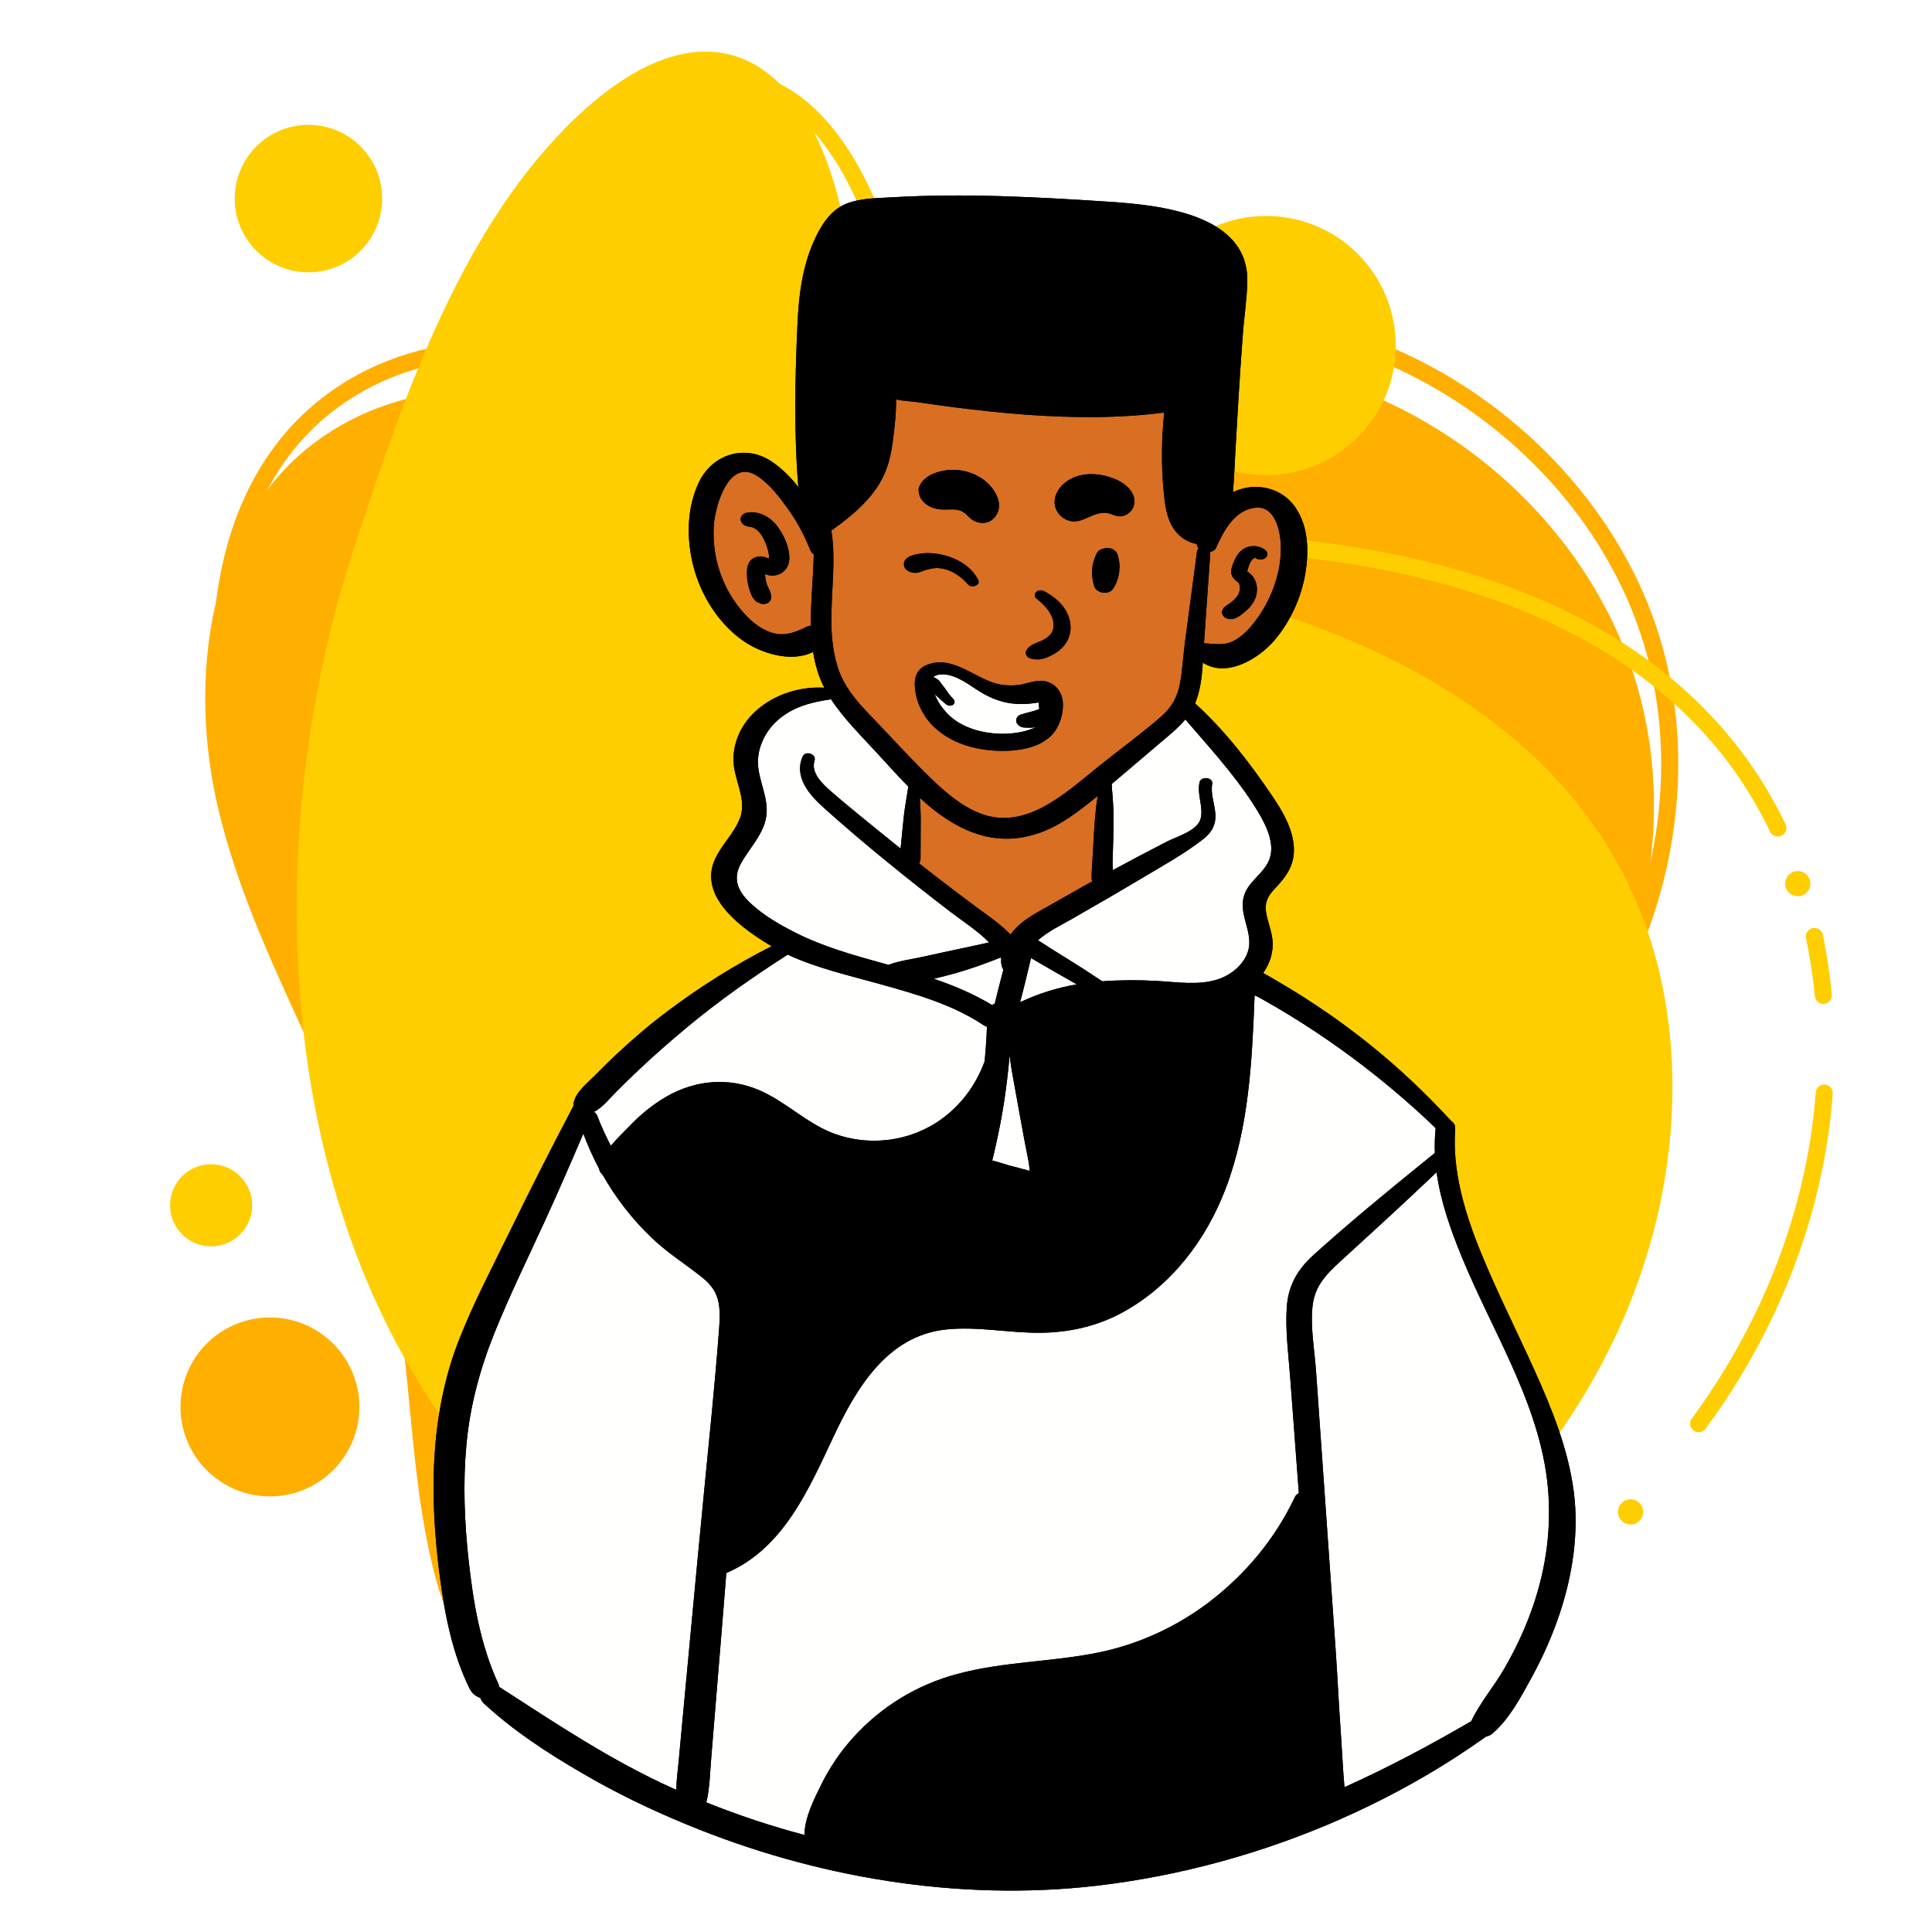 <svg xmlns="http://www.w3.org/2000/svg" xmlns:xlink="http://www.w3.org/1999/xlink" width="320" zoomAndPan="magnify" viewBox="0 0 240 240" height="320" preserveAspectRatio="xMidYMid meet" version="1.0"><defs><clipPath id="beaf18f34b"><path d="M 25 44 L 206 44 L 206 221 L 25 221 Z M 25 44 " clip-rule="nonzero"/></clipPath><clipPath id="fcbf6f9211"><path d="M 32.219 -8.73 L 239.75 11.332 L 217.668 239.766 L 10.137 219.703 Z M 32.219 -8.73 " clip-rule="nonzero"/></clipPath><clipPath id="2fb3ad72a6"><path d="M 32.219 -8.73 L 239.75 11.332 L 217.668 239.766 L 10.137 219.703 Z M 32.219 -8.73 " clip-rule="nonzero"/></clipPath><clipPath id="3036eb728e"><path d="M 32.219 -8.73 L 239.75 11.332 L 217.668 239.766 L 10.137 219.703 Z M 32.219 -8.73 " clip-rule="nonzero"/></clipPath><clipPath id="4ab8b8d9ce"><path d="M 26 38 L 209 38 L 209 217 L 26 217 Z M 26 38 " clip-rule="nonzero"/></clipPath><clipPath id="8aa6741dae"><path d="M 32.219 -8.73 L 239.75 11.332 L 217.668 239.766 L 10.137 219.703 Z M 32.219 -8.73 " clip-rule="nonzero"/></clipPath><clipPath id="304268e97e"><path d="M 32.219 -8.73 L 239.75 11.332 L 217.668 239.766 L 10.137 219.703 Z M 32.219 -8.73 " clip-rule="nonzero"/></clipPath><clipPath id="ff30d5499f"><path d="M 32.219 -8.73 L 239.75 11.332 L 217.668 239.766 L 10.137 219.703 Z M 32.219 -8.73 " clip-rule="nonzero"/></clipPath><clipPath id="ef5352b715"><path d="M 36 6 L 208 6 L 208 214 L 36 214 Z M 36 6 " clip-rule="nonzero"/></clipPath><clipPath id="04c66bb481"><path d="M 32.219 -8.73 L 239.75 11.332 L 217.668 239.766 L 10.137 219.703 Z M 32.219 -8.73 " clip-rule="nonzero"/></clipPath><clipPath id="1925b3314d"><path d="M 32.219 -8.73 L 239.75 11.332 L 217.668 239.766 L 10.137 219.703 Z M 32.219 -8.73 " clip-rule="nonzero"/></clipPath><clipPath id="68cf27d7f7"><path d="M 32.219 -8.73 L 239.75 11.332 L 217.668 239.766 L 10.137 219.703 Z M 32.219 -8.73 " clip-rule="nonzero"/></clipPath><clipPath id="e34f9c05fb"><path d="M 224 115 L 228 115 L 228 125 L 224 125 Z M 224 115 " clip-rule="nonzero"/></clipPath><clipPath id="9d850397be"><path d="M 32.219 -8.73 L 239.75 11.332 L 217.668 239.766 L 10.137 219.703 Z M 32.219 -8.73 " clip-rule="nonzero"/></clipPath><clipPath id="b88fab96f1"><path d="M 32.219 -8.73 L 239.75 11.332 L 217.668 239.766 L 10.137 219.703 Z M 32.219 -8.73 " clip-rule="nonzero"/></clipPath><clipPath id="d5322d376b"><path d="M 32.219 -8.73 L 239.75 11.332 L 217.668 239.766 L 10.137 219.703 Z M 32.219 -8.73 " clip-rule="nonzero"/></clipPath><clipPath id="c5cb66c6cc"><path d="M 209 134 L 228 134 L 228 178 L 209 178 Z M 209 134 " clip-rule="nonzero"/></clipPath><clipPath id="7a1e44470a"><path d="M 32.219 -8.73 L 239.75 11.332 L 217.668 239.766 L 10.137 219.703 Z M 32.219 -8.73 " clip-rule="nonzero"/></clipPath><clipPath id="980a2e95db"><path d="M 32.219 -8.73 L 239.75 11.332 L 217.668 239.766 L 10.137 219.703 Z M 32.219 -8.73 " clip-rule="nonzero"/></clipPath><clipPath id="cb822e05fc"><path d="M 32.219 -8.73 L 239.75 11.332 L 217.668 239.766 L 10.137 219.703 Z M 32.219 -8.73 " clip-rule="nonzero"/></clipPath><clipPath id="5debd82936"><path d="M 51 8 L 222 8 L 222 213 L 51 213 Z M 51 8 " clip-rule="nonzero"/></clipPath><clipPath id="680ffe800f"><path d="M 32.219 -8.73 L 239.75 11.332 L 217.668 239.766 L 10.137 219.703 Z M 32.219 -8.73 " clip-rule="nonzero"/></clipPath><clipPath id="c02ef01b67"><path d="M 32.219 -8.73 L 239.75 11.332 L 217.668 239.766 L 10.137 219.703 Z M 32.219 -8.73 " clip-rule="nonzero"/></clipPath><clipPath id="580bbaa2cb"><path d="M 32.219 -8.73 L 239.75 11.332 L 217.668 239.766 L 10.137 219.703 Z M 32.219 -8.73 " clip-rule="nonzero"/></clipPath><clipPath id="b754fb2b75"><path d="M 221 108 L 225 108 L 225 112 L 221 112 Z M 221 108 " clip-rule="nonzero"/></clipPath><clipPath id="991cc28b33"><path d="M 32.219 -8.73 L 239.75 11.332 L 217.668 239.766 L 10.137 219.703 Z M 32.219 -8.73 " clip-rule="nonzero"/></clipPath><clipPath id="e6c0053d84"><path d="M 32.219 -8.73 L 239.75 11.332 L 217.668 239.766 L 10.137 219.703 Z M 32.219 -8.73 " clip-rule="nonzero"/></clipPath><clipPath id="6e07a53f49"><path d="M 32.219 -8.73 L 239.75 11.332 L 217.668 239.766 L 10.137 219.703 Z M 32.219 -8.73 " clip-rule="nonzero"/></clipPath><clipPath id="6e43838c8e"><path d="M 200 186 L 205 186 L 205 190 L 200 190 Z M 200 186 " clip-rule="nonzero"/></clipPath><clipPath id="a5465f51e4"><path d="M 32.219 -8.73 L 239.75 11.332 L 217.668 239.766 L 10.137 219.703 Z M 32.219 -8.73 " clip-rule="nonzero"/></clipPath><clipPath id="a4b1b9f52d"><path d="M 32.219 -8.73 L 239.75 11.332 L 217.668 239.766 L 10.137 219.703 Z M 32.219 -8.73 " clip-rule="nonzero"/></clipPath><clipPath id="e300239040"><path d="M 32.219 -8.73 L 239.75 11.332 L 217.668 239.766 L 10.137 219.703 Z M 32.219 -8.73 " clip-rule="nonzero"/></clipPath><clipPath id="9d6891ab87"><path d="M 29 15 L 48 15 L 48 34 L 29 34 Z M 29 15 " clip-rule="nonzero"/></clipPath><clipPath id="68dd0c29d4"><path d="M 32.219 -8.73 L 239.75 11.332 L 217.668 239.766 L 10.137 219.703 Z M 32.219 -8.73 " clip-rule="nonzero"/></clipPath><clipPath id="4e4ee8f6ea"><path d="M 32.219 -8.73 L 239.75 11.332 L 217.668 239.766 L 10.137 219.703 Z M 32.219 -8.73 " clip-rule="nonzero"/></clipPath><clipPath id="21ab2ccfc2"><path d="M 32.219 -8.73 L 239.75 11.332 L 217.668 239.766 L 10.137 219.703 Z M 32.219 -8.73 " clip-rule="nonzero"/></clipPath><clipPath id="9fad7eab66"><path d="M 141 26 L 174 26 L 174 60 L 141 60 Z M 141 26 " clip-rule="nonzero"/></clipPath><clipPath id="831c7ddad7"><path d="M 32.219 -8.73 L 239.75 11.332 L 217.668 239.766 L 10.137 219.703 Z M 32.219 -8.73 " clip-rule="nonzero"/></clipPath><clipPath id="e644a92740"><path d="M 32.219 -8.73 L 239.75 11.332 L 217.668 239.766 L 10.137 219.703 Z M 32.219 -8.73 " clip-rule="nonzero"/></clipPath><clipPath id="c036f6feda"><path d="M 32.219 -8.73 L 239.75 11.332 L 217.668 239.766 L 10.137 219.703 Z M 32.219 -8.73 " clip-rule="nonzero"/></clipPath><clipPath id="b6b944ea98"><path d="M 22 163 L 45 163 L 45 186 L 22 186 Z M 22 163 " clip-rule="nonzero"/></clipPath><clipPath id="819ecc8380"><path d="M 32.219 -8.73 L 239.75 11.332 L 217.668 239.766 L 10.137 219.703 Z M 32.219 -8.73 " clip-rule="nonzero"/></clipPath><clipPath id="8104e70f19"><path d="M 32.219 -8.73 L 239.75 11.332 L 217.668 239.766 L 10.137 219.703 Z M 32.219 -8.73 " clip-rule="nonzero"/></clipPath><clipPath id="f72eb399a8"><path d="M 32.219 -8.73 L 239.75 11.332 L 217.668 239.766 L 10.137 219.703 Z M 32.219 -8.73 " clip-rule="nonzero"/></clipPath><clipPath id="a0a0fb4c0e"><path d="M 21 144 L 32 144 L 32 155 L 21 155 Z M 21 144 " clip-rule="nonzero"/></clipPath><clipPath id="0fbb819168"><path d="M 32.219 -8.73 L 239.75 11.332 L 217.668 239.766 L 10.137 219.703 Z M 32.219 -8.73 " clip-rule="nonzero"/></clipPath><clipPath id="b134f4b7ba"><path d="M 32.219 -8.73 L 239.75 11.332 L 217.668 239.766 L 10.137 219.703 Z M 32.219 -8.73 " clip-rule="nonzero"/></clipPath><clipPath id="b2c700fbe7"><path d="M 32.219 -8.73 L 239.75 11.332 L 217.668 239.766 L 10.137 219.703 Z M 32.219 -8.73 " clip-rule="nonzero"/></clipPath><clipPath id="b04a948984"><path d="M 53.938 24 L 196 24 L 196 235 L 53.938 235 Z M 53.938 24 " clip-rule="nonzero"/></clipPath><clipPath id="f6159fbad5"><path d="M 53.938 24 L 196 24 L 196 235 L 53.938 235 Z M 53.938 24 " clip-rule="nonzero"/></clipPath></defs><rect x="-24" width="288" fill="#ffffff" y="-24" height="288" fill-opacity="1"/><rect x="-24" width="288" fill="#ffffff" y="-24" height="288" fill-opacity="1"/><g clip-path="url(#beaf18f34b)"><g clip-path="url(#fcbf6f9211)"><g clip-path="url(#2fb3ad72a6)"><g clip-path="url(#3036eb728e)"><path fill="#ffaf00" d="M 117.371 208.871 C 128.664 197.488 132.383 180.129 143.926 169 C 154.164 159.129 168.926 155.68 180.727 147.75 C 200.562 134.43 210.145 107.566 203.219 84.695 C 196.293 61.824 173.422 44.797 149.531 44.73 C 134.281 44.688 119.586 50.805 104.352 51.332 C 82.215 52.102 57.387 41.688 39.465 54.707 C 25.816 64.617 23.215 84.387 27.184 100.777 C 31.566 118.871 42.285 134.566 47.359 152.398 C 51.434 166.727 50.309 181.957 54.172 196.246 C 61.582 223.66 98.34 228.051 117.371 208.871 " fill-opacity="1" fill-rule="nonzero"/></g></g></g></g><g clip-path="url(#4ab8b8d9ce)"><g clip-path="url(#8aa6741dae)"><g clip-path="url(#304268e97e)"><g clip-path="url(#ff30d5499f)"><path fill="#ffaf00" d="M 74.707 44.672 C 62.66 43.508 51.434 43.738 42.082 50.539 C 27.793 60.91 26.758 81.242 30.211 95.5 C 32.5 104.961 36.641 113.961 40.633 122.664 C 44.238 130.5 47.965 138.598 50.371 147.078 C 52.473 154.477 53.223 162.184 53.941 169.637 C 54.613 176.707 55.316 184.023 57.195 190.945 C 60.184 202.02 68.566 210.137 80.188 213.215 C 93.816 216.809 108.914 212.855 118.609 203.09 C 124.043 197.609 127.785 190.531 131.41 183.684 C 135.23 176.457 139.18 168.98 145.176 163.203 C 151.371 157.227 159.254 153.527 166.887 149.949 C 172.047 147.527 177.395 145.02 182.125 141.84 C 201.449 128.859 210.941 102.266 204.195 79.98 C 197.445 57.691 174.723 40.805 151.523 40.766 C 143.645 40.746 135.734 42.43 128.086 44.059 C 121.027 45.562 113.727 47.113 106.375 47.367 C 99.117 47.621 91.496 46.66 84.133 45.762 C 80.945 45.363 77.797 44.973 74.707 44.672 Z M 86.281 216.461 C 84.051 216.246 81.832 215.855 79.645 215.277 C 67.27 211.996 58.336 203.328 55.137 191.496 C 53.223 184.406 52.508 177 51.812 169.844 C 51.105 162.484 50.379 154.867 48.332 147.664 C 45.961 139.34 42.27 131.312 38.699 123.551 C 34.664 114.762 30.48 105.664 28.137 96 C 24.539 81.102 25.695 59.809 40.832 48.82 C 53.27 39.766 69.133 41.754 84.398 43.645 C 91.688 44.562 99.207 45.496 106.309 45.242 C 113.477 44.992 120.668 43.461 127.637 41.977 C 135.395 40.324 143.422 38.617 151.52 38.637 C 153.129 38.641 154.715 38.723 156.309 38.875 C 178.738 41.047 199.684 57.742 206.234 79.359 C 213.234 102.508 203.383 130.129 183.312 143.605 C 178.445 146.883 173.023 149.422 167.785 151.879 C 160.316 155.383 152.598 159.008 146.656 164.734 C 140.902 170.281 137.031 177.602 133.289 184.68 C 129.598 191.664 125.777 198.887 120.113 204.594 C 111.449 213.32 98.711 217.664 86.281 216.461 " fill-opacity="1" fill-rule="nonzero"/></g></g></g></g><g clip-path="url(#ef5352b715)"><g clip-path="url(#04c66bb481)"><g clip-path="url(#1925b3314d)"><g clip-path="url(#68cf27d7f7)"><path fill="#fece00" d="M 65.094 188.148 C 86.086 209.035 115.543 218.574 144.492 211.688 C 172.824 204.953 197.082 182.441 205.023 154.418 C 209.426 138.887 208.809 121.512 201.02 107.371 C 190.371 88.043 168.391 77.68 146.824 73.008 C 124.047 68.078 108.633 56.305 105.605 32.398 C 102.598 8.637 89.094 -3.125 70.309 15.824 C 56.809 29.445 49.742 50.43 43.914 68.27 C 32.086 104.48 33.832 151.102 58.945 181.414 C 60.902 183.773 62.953 186.023 65.094 188.148 " fill-opacity="1" fill-rule="nonzero"/></g></g></g></g><g clip-path="url(#e34f9c05fb)"><g clip-path="url(#9d850397be)"><g clip-path="url(#b88fab96f1)"><g clip-path="url(#d5322d376b)"><path fill="#fece00" d="M 226.402 124.699 C 225.906 124.652 225.496 124.258 225.453 123.746 C 225.207 121.305 224.836 118.883 224.352 116.551 C 224.23 115.973 224.609 115.41 225.184 115.289 C 225.766 115.195 226.316 115.539 226.441 116.113 C 226.938 118.523 227.312 121.02 227.559 123.531 C 227.621 124.117 227.191 124.641 226.613 124.699 C 226.539 124.707 226.465 124.707 226.402 124.699 " fill-opacity="1" fill-rule="nonzero"/></g></g></g></g><g clip-path="url(#c5cb66c6cc)"><g clip-path="url(#7a1e44470a)"><g clip-path="url(#980a2e95db)"><g clip-path="url(#cb822e05fc)"><path fill="#fece00" d="M 210.914 177.918 C 210.727 177.898 210.547 177.828 210.391 177.715 C 209.914 177.367 209.812 176.695 210.16 176.223 C 218.199 165.293 223.379 152.762 225.113 139.98 C 225.301 138.57 225.453 137.137 225.559 135.707 C 225.594 135.121 226.105 134.684 226.695 134.727 L 226.719 134.727 C 227.297 134.785 227.715 135.289 227.672 135.871 C 227.562 137.34 227.41 138.805 227.215 140.266 C 225.438 153.398 220.133 166.266 211.875 177.484 C 211.648 177.797 211.277 177.953 210.914 177.918 " fill-opacity="1" fill-rule="nonzero"/></g></g></g></g><g clip-path="url(#5debd82936)"><g clip-path="url(#680ffe800f)"><g clip-path="url(#c02ef01b67)"><g clip-path="url(#580bbaa2cb)"><path fill="#fece00" d="M 136.449 211.684 C 120.742 210.168 105.293 204.234 91.75 194.129 C 89.297 192.293 86.91 190.32 84.637 188.262 C 52.387 158.969 47.691 110.23 53.465 77.398 C 56.438 60.465 60.516 37.27 72.383 21.301 C 81.035 9.668 88.633 8.297 93.281 9.207 C 101.133 10.684 107.797 19.387 111.547 33.082 C 117.078 53.27 131.258 64.215 154.871 66.496 C 155.613 66.57 156.371 66.629 157.129 66.684 C 158.227 66.762 159.336 66.855 160.461 66.961 C 178.91 68.746 202.445 74.922 216.406 93.48 C 218.441 96.176 220.258 99.18 221.816 102.395 C 222.066 102.918 221.84 103.555 221.312 103.809 C 220.789 104.059 220.141 103.844 219.891 103.312 C 218.406 100.227 216.656 97.344 214.715 94.758 C 200.355 75.707 175.316 70.18 156.984 68.809 C 130.93 67.016 115.469 55.441 109.488 33.648 C 105.965 20.766 99.914 12.621 92.883 11.297 C 86.992 10.141 80.422 14.078 74.098 22.574 C 62.52 38.133 58.5 61.043 55.559 77.77 C 49.879 110.066 54.453 157.977 86.062 186.688 C 88.289 188.699 90.629 190.625 93.02 192.422 C 117.09 210.383 147.312 214.848 173.93 204.379 C 179.691 202.109 185.266 199.105 190.504 195.449 C 190.965 195.109 191.641 195.227 191.98 195.711 C 192.32 196.191 192.195 196.852 191.711 197.195 C 186.352 200.945 180.625 204.031 174.699 206.359 C 162.402 211.203 149.348 212.934 136.449 211.684 " fill-opacity="1" fill-rule="nonzero"/></g></g></g></g><g clip-path="url(#b754fb2b75)"><g clip-path="url(#991cc28b33)"><g clip-path="url(#e6c0053d84)"><g clip-path="url(#6e07a53f49)"><path fill="#fece00" d="M 224.883 109.926 C 224.969 109.062 224.336 108.297 223.477 108.215 C 222.617 108.129 221.852 108.762 221.77 109.625 C 221.684 110.484 222.312 111.25 223.176 111.332 C 224.035 111.418 224.801 110.785 224.883 109.926 " fill-opacity="1" fill-rule="nonzero"/></g></g></g></g><g clip-path="url(#6e43838c8e)"><g clip-path="url(#a5465f51e4)"><g clip-path="url(#a4b1b9f52d)"><g clip-path="url(#e300239040)"><path fill="#fece00" d="M 204.117 187.969 C 204.199 187.105 203.566 186.34 202.707 186.258 C 201.848 186.176 201.082 186.805 201 187.668 C 200.914 188.527 201.547 189.293 202.406 189.375 C 203.266 189.461 204.035 188.828 204.117 187.969 " fill-opacity="1" fill-rule="nonzero"/></g></g></g></g><g clip-path="url(#9d6891ab87)"><g clip-path="url(#68dd0c29d4)"><g clip-path="url(#4e4ee8f6ea)"><g clip-path="url(#21ab2ccfc2)"><path fill="#fece00" d="M 47.434 25.551 C 47.922 20.512 44.234 16.035 39.199 15.551 C 34.164 15.062 29.688 18.75 29.199 23.785 C 28.715 28.824 32.402 33.301 37.438 33.785 C 42.473 34.273 46.949 30.586 47.434 25.551 " fill-opacity="1" fill-rule="nonzero"/></g></g></g></g><g clip-path="url(#9fad7eab66)"><g clip-path="url(#831c7ddad7)"><g clip-path="url(#e644a92740)"><g clip-path="url(#c036f6feda)"><path fill="#fece00" d="M 173.309 44.477 C 174.164 35.625 167.684 27.758 158.836 26.902 C 149.988 26.051 142.121 32.527 141.266 41.379 C 140.41 50.23 146.891 58.098 155.738 58.953 C 164.586 59.809 172.453 53.328 173.309 44.477 " fill-opacity="1" fill-rule="nonzero"/></g></g></g></g><g clip-path="url(#b6b944ea98)"><g clip-path="url(#819ecc8380)"><g clip-path="url(#8104e70f19)"><g clip-path="url(#f72eb399a8)"><path fill="#ffaf00" d="M 44.59 175.844 C 45.18 169.734 40.707 164.301 34.602 163.711 C 28.492 163.121 23.062 167.594 22.473 173.703 C 21.883 179.812 26.352 185.246 32.461 185.836 C 38.57 186.426 44 181.949 44.59 175.844 " fill-opacity="1" fill-rule="nonzero"/></g></g></g></g><g clip-path="url(#a0a0fb4c0e)"><g clip-path="url(#0fbb819168)"><g clip-path="url(#b134f4b7ba)"><g clip-path="url(#b2c700fbe7)"><path fill="#fece00" d="M 31.301 150.219 C 31.574 147.414 29.52 144.926 26.719 144.652 C 23.914 144.383 21.422 146.434 21.152 149.238 C 20.879 152.043 22.934 154.535 25.738 154.809 C 28.539 155.078 31.031 153.023 31.301 150.219 " fill-opacity="1" fill-rule="nonzero"/></g></g></g></g><g clip-path="url(#b04a948984)"><path fill="#000000" d="M 53.973 180.957 C 54.27 176.07 55.172 171.211 56.945 166.637 C 58.816 161.824 61.25 157.234 63.512 152.609 C 66.012 147.48 68.594 142.402 71.254 137.348 C 71.234 137.246 71.234 137.133 71.262 137.023 C 71.512 135.648 72.902 134.613 73.84 133.66 C 74.75 132.73 75.676 131.812 76.633 130.922 C 78.637 129.047 80.738 127.25 82.938 125.605 C 87.012 122.535 91.312 119.859 95.848 117.539 C 92.43 115.523 86.891 111.66 88.695 107.031 C 89.484 105.039 91.227 103.562 91.953 101.551 C 92.832 99.098 90.98 96.574 91.109 94.059 C 91.418 88.422 97.168 85.109 102.398 85.434 C 101.676 84.016 101.25 82.523 101.008 80.984 C 98.262 82.371 94.402 81.141 92.086 79.434 C 89.164 77.289 87.109 73.965 86.176 70.492 C 85.258 67.043 85.266 63.086 86.863 59.828 C 88.031 57.453 90.305 56.141 92.66 56.25 C 93.727 56.297 94.812 56.637 95.816 57.309 C 97.074 58.148 98.191 59.254 99.172 60.496 C 98.617 53.812 98.762 46.984 99.062 40.336 C 99.23 36.543 99.695 32.789 101.391 29.34 C 102.211 27.672 103.312 26.059 105.082 25.328 C 106.863 24.594 108.957 24.625 110.852 24.508 C 119.82 23.98 128.789 24.473 137.75 25.059 C 143.918 25.473 155.141 26.531 154.945 35.016 C 154.891 37.277 154.523 39.531 154.371 41.785 C 154.191 44.285 154.008 46.793 153.859 49.293 C 153.715 51.73 153.582 54.168 153.434 56.609 C 153.352 58.098 153.297 59.633 153.156 61.145 C 153.188 61.137 153.203 61.113 153.219 61.105 C 155.91 59.84 159.215 60.531 160.922 63.039 C 162.523 65.395 162.609 68.387 162.172 71.117 C 161.68 74.156 160.336 77.152 158.344 79.508 C 156.328 81.871 152.359 84.23 149.422 82.316 C 149.312 84.055 149.105 85.812 148.457 87.379 C 152.137 90.707 155.273 94.789 158.047 98.887 C 159.309 100.758 160.586 102.898 160.727 105.227 C 160.855 107.48 159.754 108.938 158.277 110.484 C 157.492 111.316 157.09 112.117 157.27 113.293 C 157.445 114.449 157.945 115.535 158.062 116.703 C 158.234 118.223 157.77 119.66 156.914 120.867 C 157.395 121.117 157.863 121.414 158.324 121.676 C 159.492 122.355 160.656 123.051 161.793 123.773 C 164.184 125.293 166.504 126.906 168.746 128.645 C 172.375 131.441 175.77 134.512 178.934 137.824 C 179.387 138.297 179.832 138.77 180.277 139.25 C 180.582 139.453 180.793 139.777 180.77 140.176 C 180.367 145.445 182.004 150.812 183.977 155.633 C 186 160.578 188.422 165.348 190.617 170.215 C 192.816 175.078 194.848 180.109 195.516 185.441 C 196.141 190.418 195.348 195.602 193.789 200.332 C 192.879 203.094 191.691 205.766 190.301 208.316 C 188.973 210.762 187.484 213.586 185.332 215.398 C 185.129 215.566 184.875 215.668 184.613 215.715 C 184.492 215.801 184.375 215.883 184.254 215.965 C 178.828 219.82 172.945 223.125 166.797 225.848 C 166.742 225.879 166.695 225.902 166.641 225.926 C 156.941 230.207 146.57 233.055 136.172 234.258 C 119.008 236.234 101.246 233.23 85.332 226.656 C 80.84 224.812 76.445 222.691 72.266 220.238 C 67.98 217.738 63.777 215.008 60.133 211.625 C 59.883 211.402 59.746 211.164 59.676 210.922 C 59.082 210.738 58.59 210.301 58.312 209.727 C 56.191 205.375 55.262 200.621 54.641 195.855 C 53.996 190.922 53.668 185.926 53.973 180.957 Z M 95.387 69.613 C 95.402 69.641 95.422 69.613 95.441 69.574 C 95.414 69.582 95.387 69.59 95.387 69.613 Z M 133.328 63.102 C 133.328 63.133 133.402 63.109 133.328 63.102 Z M 133.328 63.102 " fill-opacity="1" fill-rule="nonzero"/></g><path fill="#d86f23" d="M 88.672 65.328 C 88.801 63.223 90.043 58.617 92.559 58.617 C 93.051 58.617 93.586 58.793 94.172 59.195 C 95.684 60.215 96.879 61.816 97.93 63.281 C 99.062 64.859 99.953 66.555 100.668 68.352 C 100.75 68.578 100.906 68.742 101.094 68.863 C 101.031 71.773 100.691 74.789 100.738 77.727 C 100.57 77.734 100.414 77.773 100.285 77.836 C 98.68 78.609 97.336 79.164 95.57 78.496 C 93.875 77.848 92.508 76.434 91.465 75 C 89.449 72.246 88.449 68.734 88.672 65.328 Z M 92.02 64.605 C 92.113 65.184 92.707 65.402 93.215 65.438 C 93.215 65.457 93.438 65.504 93.438 65.484 C 93.516 65.516 93.586 65.547 93.652 65.578 C 93.684 65.594 93.832 65.68 93.84 65.688 C 93.934 65.742 94.023 65.816 94.109 65.891 C 94.109 65.891 94.109 65.898 94.117 65.898 C 94.156 65.945 94.266 66.055 94.273 66.055 C 94.359 66.156 94.441 66.246 94.512 66.348 C 94.66 66.543 94.762 66.719 94.883 66.961 C 95.117 67.422 95.301 67.895 95.414 68.387 C 95.477 68.672 95.57 68.996 95.516 69.305 C 95.516 69.305 95.508 69.344 95.5 69.383 C 95.266 69.289 94.98 69.188 94.934 69.18 C 94.582 69.102 94.219 69.102 93.879 69.219 C 93.16 69.449 92.848 70.105 92.805 70.805 C 92.758 71.492 92.82 72.188 92.996 72.844 C 93.098 73.215 93.211 73.605 93.375 73.945 C 93.461 74.133 93.562 74.309 93.691 74.457 C 93.77 74.559 93.848 74.641 93.953 74.719 C 94.062 74.816 94.184 74.863 94.316 74.863 C 94.453 75.051 94.91 75.043 95.094 75.004 C 95.355 74.949 95.527 74.836 95.672 74.617 C 96.105 73.93 95.402 73.105 95.215 72.438 C 95.117 72.066 95.062 71.688 95.031 71.297 C 95.062 71.312 95.086 71.336 95.117 71.344 C 95.586 71.52 96.098 71.547 96.582 71.406 C 97.508 71.129 98.055 70.297 98.062 69.355 C 98.074 67.984 97.395 66.492 96.59 65.406 C 95.746 64.258 94.43 63.508 92.973 63.652 C 92.473 63.703 91.926 64.027 92.02 64.605 Z M 103.52 68.832 C 103.504 67.852 103.426 66.887 103.277 65.91 C 103.457 65.781 103.621 65.648 103.781 65.531 C 104.496 65.023 105.191 64.484 105.848 63.918 C 107.102 62.844 108.277 61.629 109.152 60.23 C 110.16 58.625 110.625 56.875 110.879 55.008 C 111.117 53.219 111.332 51.43 111.312 49.621 C 112.184 49.809 113.141 49.844 113.945 49.953 C 115.504 50.188 117.062 50.402 118.629 50.602 C 121.598 50.98 124.574 51.305 127.559 51.52 C 133.254 51.922 138.965 51.984 144.621 51.242 C 144.289 54.516 144.242 57.789 144.559 61.062 C 144.715 62.668 144.891 64.367 145.832 65.727 C 146.441 66.605 147.277 67.191 148.242 67.477 C 148.379 67.516 148.52 67.555 148.668 67.578 C 148.668 67.781 148.758 67.957 148.898 68.117 C 148.805 68.203 148.73 68.312 148.703 68.473 C 148.203 72.246 147.703 76.027 147.199 79.805 C 147.102 80.555 147.031 81.316 146.953 82.066 C 146.859 83.023 146.758 83.977 146.582 84.914 C 146.258 86.672 145.488 87.938 144.145 89.102 C 143.613 89.566 143.07 90.02 142.52 90.453 C 140.59 92.031 138.598 93.516 136.656 95.062 C 134.359 96.906 132.094 98.938 129.473 100.309 C 127.094 101.551 124.555 102.062 121.977 101.125 C 119.5 100.238 117.453 98.426 115.578 96.629 C 113.344 94.469 111.25 92.16 109.105 89.914 C 107.066 87.773 104.977 85.77 104.059 82.871 C 102.609 78.316 103.629 73.523 103.52 68.832 Z M 122.504 59.855 C 121.324 58.828 119.664 58.297 118.105 58.371 C 116.734 58.438 114.719 59.004 114.211 60.457 C 114.172 60.52 114.133 60.598 114.125 60.688 C 114.098 60.797 114.109 60.902 114.125 60.996 C 114.18 62.008 114.961 62.77 115.918 63.094 C 116.445 63.27 117.004 63.309 117.551 63.297 C 118.031 63.289 118.516 63.25 118.922 63.332 C 119.258 63.398 119.5 63.488 119.758 63.676 C 120.074 63.906 120.312 64.199 120.613 64.445 C 121.445 65.102 122.652 65.18 123.445 64.391 C 124.859 62.953 123.77 60.957 122.504 59.855 Z M 135.961 72.922 C 136.039 73.145 136.285 73.332 136.48 73.441 C 136.676 73.551 136.879 73.617 137.113 73.633 C 137.566 73.672 138.023 73.512 138.277 73.117 C 139.059 71.938 139.281 70.363 138.863 69.012 C 138.789 68.77 138.719 68.602 138.523 68.434 C 138.367 68.285 138.199 68.203 137.992 68.141 C 137.715 68.055 137.398 68.055 137.121 68.148 C 136.879 68.195 136.629 68.277 136.441 68.465 C 136.34 68.574 136.258 68.695 136.195 68.832 C 136.094 69.047 136.008 69.266 135.934 69.504 C 135.879 69.652 135.832 69.797 135.793 69.957 C 135.777 70.012 135.758 70.066 135.738 70.125 C 135.723 70.203 135.723 70.266 135.73 70.328 C 135.723 70.383 135.715 70.43 135.703 70.484 C 135.609 71.328 135.703 72.113 135.961 72.922 Z M 135.816 63.992 C 136.484 63.742 137.141 63.602 137.762 63.766 C 138.195 63.875 138.594 64.145 139.086 64.137 C 139.551 64.129 139.996 63.953 140.332 63.637 C 140.941 63.074 141.094 62.172 140.746 61.422 C 140.078 59.977 138.152 59.207 136.664 58.984 C 135.062 58.734 133.371 59.012 132.121 60.105 C 131.406 60.773 130.848 61.754 131.047 62.773 C 131.23 63.766 132.066 64.582 133.078 64.738 C 134.078 64.91 134.922 64.336 135.816 63.992 Z M 132.242 75.594 C 131.621 74.656 130.723 74.004 129.758 73.469 C 129.441 73.293 129.043 73.277 128.754 73.508 C 128.516 73.703 128.449 74.109 128.719 74.324 C 129.867 75.234 131.188 76.586 130.816 78.191 C 130.738 78.5 130.555 78.77 130.312 78.988 C 130.238 79.051 130.168 79.117 130.09 79.18 C 130.074 79.188 129.988 79.242 129.953 79.281 C 129.914 79.297 129.82 79.367 129.812 79.367 C 129.719 79.422 129.637 79.477 129.543 79.523 C 129.188 79.699 128.828 79.809 128.477 79.977 C 128.043 80.18 127.727 80.41 127.484 80.832 C 127.27 81.203 127.613 81.688 127.984 81.789 C 128.504 81.926 128.934 81.973 129.457 81.852 C 129.738 81.797 129.988 81.695 130.246 81.582 C 130.625 81.414 130.988 81.219 131.332 80.98 C 132.176 80.395 132.77 79.559 132.945 78.539 C 133.113 77.523 132.816 76.434 132.242 75.594 Z M 113.777 86.266 C 114.102 87.832 114.918 89.25 116.074 90.344 C 118.578 92.699 122.25 93.453 125.602 93.238 C 127.328 93.117 129.066 92.719 130.406 91.551 C 131.434 90.648 132.004 89.121 132.039 87.777 C 132.039 87.758 132.031 87.746 132.031 87.73 C 132.125 86.434 131.438 85.086 130.086 84.688 C 129.039 84.383 128.141 84.742 127.129 84.977 C 126.219 85.176 125.277 85.199 124.359 85.051 C 121.262 84.543 118.414 81.211 115.074 82.629 C 113.535 83.277 113.488 84.797 113.777 86.266 Z M 113.75 71.16 C 114.059 71.141 114.289 71.066 114.566 70.957 C 114.598 70.938 114.668 70.91 114.699 70.902 C 114.727 70.895 114.762 70.871 114.793 70.863 C 115.062 70.777 115.34 70.715 115.617 70.648 C 115.68 70.633 115.746 70.621 115.812 70.609 C 115.828 70.602 115.84 70.602 115.84 70.602 C 115.848 70.602 115.855 70.602 115.871 70.602 C 116 70.586 116.141 70.574 116.27 70.562 C 116.285 70.562 116.379 70.555 116.426 70.555 C 116.473 70.555 116.52 70.555 116.535 70.562 C 116.676 70.574 116.805 70.594 116.945 70.609 C 117.074 70.629 117.215 70.656 117.344 70.688 C 117.344 70.695 117.594 70.762 117.621 70.77 C 118.199 70.965 118.539 71.133 119.031 71.488 C 119.449 71.781 119.906 72.172 120.246 72.59 C 120.664 73.102 121.891 72.719 121.496 71.996 C 121.156 71.371 120.773 70.875 120.219 70.422 C 119.652 69.949 119.012 69.578 118.324 69.309 C 117.047 68.801 115.516 68.566 114.152 68.801 C 113.402 68.93 112.176 69.227 112.297 70.219 C 112.379 70.879 113.172 71.18 113.75 71.16 Z M 114.352 106.648 C 114.352 106.887 114.277 107.094 114.176 107.25 C 114.191 107.266 114.223 107.285 114.254 107.312 C 116.691 109.234 119.16 111.113 121.66 112.961 C 122.996 113.934 124.387 114.906 125.535 116.094 C 125.738 115.805 125.973 115.527 126.23 115.266 C 127.336 114.125 128.793 113.375 130.168 112.598 C 131.816 111.664 133.477 110.723 135.129 109.789 C 135.305 109.695 135.492 109.602 135.668 109.504 C 135.559 109.078 135.613 108.613 135.629 108.16 C 135.66 107.688 135.684 107.203 135.715 106.73 C 135.77 105.656 135.836 104.578 135.898 103.504 C 135.953 102.477 136.039 101.453 136.148 100.426 C 136.203 99.902 136.285 99.379 136.371 98.859 C 134.934 100.047 133.461 101.199 131.863 102.16 C 129.277 103.719 126.328 104.516 123.32 104.055 C 120.473 103.629 117.902 102.141 115.688 100.352 C 115.195 99.949 114.73 99.535 114.27 99.109 C 114.324 100.074 114.379 101.047 114.371 102.012 C 114.371 103.555 114.363 105.098 114.352 106.648 Z M 150.328 68.547 C 150.652 68.5 150.922 68.344 151.059 68.055 C 151.996 65.957 153.344 63.371 155.93 63.062 C 158.398 62.777 159.062 65.957 159.109 67.809 C 159.184 70.789 158.16 73.836 156.531 76.305 C 155.75 77.473 154.832 78.621 153.645 79.391 C 152.293 80.262 151.121 80.016 149.609 79.902 C 149.594 79.891 149.582 79.902 149.562 79.902 C 149.824 76.152 150.082 72.41 150.344 68.672 C 150.355 68.629 150.34 68.594 150.328 68.547 Z M 152.918 76.91 C 153.566 76.895 154.113 76.43 154.605 76.031 C 155.008 75.715 155.348 75.344 155.633 74.918 C 156.125 74.18 156.289 73.191 156.012 72.34 C 155.844 71.848 155.566 71.453 155.148 71.137 C 155.086 71.09 155.012 71.027 154.934 71 C 154.973 70.844 155.043 70.543 155.059 70.52 C 155.18 70.156 155.328 69.723 155.621 69.461 C 155.723 69.367 155.805 69.312 155.945 69.285 C 155.961 69.301 155.977 69.312 156.02 69.348 C 156.344 69.586 156.875 69.562 157.188 69.316 C 157.465 69.094 157.543 68.621 157.242 68.383 C 156.25 67.559 154.758 67.68 153.914 68.68 C 153.555 69.113 153.328 69.605 153.137 70.137 C 152.902 70.773 152.805 71.359 153.305 71.918 C 153.414 72.039 153.555 72.141 153.684 72.242 C 153.73 72.277 153.746 72.285 153.758 72.285 C 153.77 72.297 153.777 72.305 153.805 72.332 C 153.836 72.379 153.852 72.395 153.859 72.41 C 153.891 72.445 153.906 72.484 153.922 72.531 C 153.953 72.586 153.961 72.594 153.961 72.594 C 153.961 72.602 153.969 72.625 153.977 72.672 C 154.078 73.059 154.023 73.441 153.867 73.766 C 153.668 74.184 153.34 74.496 152.98 74.793 C 152.812 74.93 152.602 75.062 152.402 75.191 C 152.273 75.285 152.133 75.387 152.023 75.5 C 151.984 75.547 151.887 75.77 151.832 75.887 C 151.832 75.879 151.832 75.871 151.832 75.859 C 151.82 75.887 151.812 75.906 151.812 75.914 C 151.82 75.906 151.82 75.895 151.832 75.883 C 151.684 76.512 152.301 76.938 152.918 76.91 Z M 152.918 76.91 " fill-opacity="1" fill-rule="nonzero"/><path fill="#fffffd" d="M 123.238 124.848 C 123.34 124.773 123.453 124.719 123.57 124.68 C 123.91 123.281 124.258 121.879 124.637 120.488 C 124.449 120.137 124.348 119.719 124.359 119.266 C 124.367 119.199 124.375 119.133 124.375 119.07 C 124.359 119.031 124.328 118.984 124.297 118.949 C 122.5 119.664 120.691 120.32 118.816 120.859 C 117.883 121.129 116.945 121.359 116 121.586 C 118.516 122.445 120.965 123.477 123.238 124.848 Z M 127.41 121.785 C 127.598 121.023 127.781 120.258 127.961 119.496 C 127.996 119.34 128.043 119.172 128.082 119.016 C 129.973 120.109 131.855 121.215 133.758 122.281 C 131.32 122.703 128.953 123.438 126.719 124.504 C 126.957 123.598 127.195 122.695 127.41 121.785 Z M 123.254 144.152 C 123.301 143.977 123.348 143.789 123.395 143.613 C 123.492 143.152 123.609 142.695 123.707 142.234 C 124.125 140.379 124.488 138.516 124.766 136.641 C 125.035 134.805 125.258 132.961 125.414 131.105 C 125.516 131.809 125.59 132.504 125.703 133.098 C 126.043 134.988 126.387 136.891 126.73 138.785 C 127.07 140.684 127.426 142.578 127.805 144.469 C 127.82 144.609 127.867 145.078 127.926 145.449 C 127.035 145.219 126.145 144.977 125.254 144.746 C 125.113 144.699 124.031 144.355 123.254 144.152 Z M 109.223 122.223 C 113.676 123.469 118.238 124.738 122.125 127.316 C 122.273 127.418 122.434 127.492 122.598 127.566 C 122.59 127.898 122.578 128.242 122.559 128.566 C 122.504 129.547 122.438 130.523 122.344 131.508 C 122.336 131.617 122.328 131.73 122.316 131.84 C 121.773 133.328 121.008 134.742 120.051 136.004 C 118.816 137.617 117.258 138.988 115.453 139.973 C 111.895 141.91 107.598 142.242 103.777 140.891 C 100.289 139.656 97.648 136.848 94.262 135.41 C 90.488 133.812 86.422 134.168 82.871 136.18 C 81.062 137.207 79.496 138.527 78.055 140.031 C 77.406 140.715 76.582 141.496 75.879 142.336 C 75.562 141.734 75.266 141.113 74.977 140.492 C 74.699 139.871 74.43 139.25 74.188 138.609 C 74.105 138.41 73.965 138.25 73.789 138.129 C 74.922 137.52 75.734 136.449 76.652 135.523 C 77.57 134.605 78.508 133.703 79.453 132.809 C 81.367 131 83.344 129.281 85.363 127.598 C 89.309 124.316 93.527 121.355 97.848 118.594 C 101.441 120.266 105.465 121.176 109.223 122.223 Z M 112.238 101.758 C 112.109 102.969 112 104.188 111.875 105.414 C 110.18 104.062 108.504 102.688 106.82 101.316 C 105.641 100.344 104.457 99.379 103.309 98.375 C 102.242 97.441 100.684 96.047 101.188 94.473 C 101.445 93.648 100.051 93.223 99.719 93.961 C 98.578 96.5 100.555 98.754 102.352 100.359 C 104.875 102.621 107.445 104.812 110.07 106.949 C 112.695 109.102 115.355 111.195 118.047 113.254 C 119.613 114.457 121.441 115.609 122.871 117.074 C 121.09 117.473 119.297 117.844 117.508 118.23 C 116.387 118.473 115.273 118.727 114.16 118.957 C 112.91 119.219 111.637 119.383 110.43 119.836 C 110.414 119.844 110.402 119.867 110.387 119.867 C 110.23 119.82 110.078 119.781 109.922 119.734 C 106.082 118.672 102.227 117.613 98.664 115.785 C 96.781 114.82 94.996 113.793 93.414 112.367 C 91.746 110.875 90.898 109.27 92.078 107.191 C 93.016 105.531 94.379 104.121 94.988 102.277 C 95.77 99.883 94.543 97.824 94.211 95.508 C 93.879 93.207 94.973 90.871 96.695 89.391 C 98.438 87.898 100.469 87.312 102.641 86.961 C 102.832 86.922 103.039 86.895 103.234 86.867 C 104.891 89.379 107.109 91.539 109.145 93.758 C 110.355 95.082 111.566 96.426 112.832 97.715 C 112.777 98.086 112.711 98.457 112.656 98.836 C 112.496 99.805 112.332 100.777 112.238 101.758 Z M 57.934 179.527 C 58.367 174.742 59.602 170.117 61.391 165.664 C 63.266 161 65.492 156.457 67.59 151.887 C 69.277 148.223 70.883 144.523 72.465 140.82 C 73.023 142.324 73.672 143.789 74.426 145.188 C 74.461 145.484 74.629 145.734 74.859 145.938 C 76.5 148.824 78.547 151.465 80.98 153.785 C 82.855 155.574 84.984 156.926 87.016 158.512 C 87.988 159.277 88.797 160.117 89.148 161.332 C 89.496 162.543 89.418 163.891 89.324 165.133 C 88.824 171.84 88.117 178.535 87.469 185.219 C 86.859 191.496 86.266 197.781 85.68 204.059 C 85.371 207.277 85.078 210.492 84.777 213.711 C 84.621 215.398 84.461 217.086 84.309 218.766 C 84.199 219.953 84.027 221.148 84.012 222.336 C 83.91 222.297 83.816 222.25 83.727 222.215 C 76.008 218.766 69.094 214.121 62.023 209.559 C 62.016 209.559 62.016 209.559 62.016 209.559 C 62 209.438 61.977 209.309 61.914 209.188 C 59.676 204.348 58.789 199.051 58.211 193.797 C 57.695 189.059 57.5 184.273 57.934 179.527 Z M 88.781 213.121 C 89.086 209.434 89.383 205.73 89.691 202.043 C 89.875 199.828 90.043 197.621 90.223 195.406 C 97.289 192.402 100.453 185.027 103.52 178.508 C 106.359 172.473 110.203 165.934 117.496 165.156 C 121.438 164.73 125.406 165.617 129.359 165.562 C 132.93 165.508 136.387 164.723 139.531 162.984 C 145.543 159.668 149.824 154.02 152.246 147.668 C 155.141 140.086 155.527 131.852 155.844 123.828 C 155.844 123.766 155.852 123.699 155.852 123.637 C 156.148 123.773 156.43 123.922 156.695 124.07 C 157.875 124.727 159.051 125.414 160.199 126.121 C 162.398 127.465 164.551 128.902 166.645 130.402 C 170.25 132.988 173.703 135.82 176.957 138.828 C 177.418 139.262 177.883 139.703 178.34 140.137 C 178.238 141.176 178.199 142.203 178.246 143.223 C 177.605 143.73 176.965 144.25 176.332 144.773 C 171.871 148.391 167.418 152.07 163.16 155.906 C 161.176 157.703 160.008 159.719 159.844 162.418 C 159.656 165.246 160.043 168.148 160.258 170.965 C 160.621 175.805 160.984 180.656 161.344 185.496 C 161.145 185.578 160.965 185.719 160.867 185.941 C 158.418 191.152 154.668 195.633 150.09 199.098 C 146.141 202.082 141.512 204.215 136.66 205.238 C 130.812 206.465 124.746 206.379 118.949 207.938 C 113.91 209.281 109.488 211.98 105.992 215.836 C 104.387 217.609 103.043 219.594 101.996 221.734 C 101.129 223.477 99.941 225.852 99.926 227.945 C 95.789 226.852 91.715 225.5 87.738 223.902 C 88.164 222.129 88.195 220.238 88.344 218.422 C 88.492 216.656 88.633 214.891 88.781 213.121 Z M 167.266 155.996 C 170.797 152.777 174.301 149.559 177.762 146.281 C 177.992 146.055 178.223 145.848 178.457 145.621 C 178.957 149.258 180.207 152.797 181.621 156.23 C 185.578 165.844 191.719 175.129 192.359 185.766 C 192.668 190.781 191.867 195.68 190.125 200.387 C 189.234 202.816 188.109 205.152 186.805 207.387 C 185.555 209.555 183.828 211.539 182.77 213.805 C 182.77 213.805 182.77 213.812 182.762 213.82 C 177.652 216.797 172.41 219.59 167.012 222.016 C 166.797 219.57 166.695 217.102 166.52 214.664 C 166.285 211.438 166.148 208.211 165.918 204.992 C 165.105 193.457 164.301 181.926 163.484 170.391 C 163.301 167.672 162.723 164.762 163.07 162.055 C 163.422 159.312 165.352 157.746 167.266 155.996 Z M 154.406 111.887 C 154.137 113.969 155.613 115.945 155.078 118.012 C 154.613 119.75 152.992 121.09 151.328 121.641 C 148.953 122.434 146.18 121.992 143.734 121.855 C 141.48 121.723 139.219 121.73 136.965 121.891 C 136.949 121.891 136.934 121.891 136.918 121.891 C 135.59 121.004 134.246 120.133 132.883 119.285 C 132.086 118.793 131.285 118.293 130.5 117.801 C 129.988 117.488 129.473 117.109 128.934 116.809 C 130.156 115.707 131.855 114.898 133.105 114.184 C 135.945 112.551 138.781 110.922 141.594 109.242 C 144.238 107.656 147.121 106.086 149.543 104.18 C 150.469 103.438 151.027 102.512 150.988 101.305 C 150.949 99.969 150.355 98.719 150.586 97.371 C 150.625 97.176 150.559 97.016 150.449 96.906 C 150.086 96.52 149.152 96.566 149.012 97.184 C 148.68 98.668 149.469 100.125 149.18 101.566 C 148.863 103.172 146.297 103.867 144.996 104.523 C 142.727 105.691 140.461 106.879 138.23 108.094 C 138.219 107.695 138.199 107.309 138.211 106.961 C 138.242 105.914 138.273 104.867 138.305 103.82 C 138.332 102.766 138.332 101.715 138.312 100.66 C 138.297 100 138.238 99.352 138.191 98.699 C 138.152 98.285 138.129 97.859 138.105 97.441 C 138.105 97.426 138.098 97.41 138.098 97.395 C 138.578 96.984 139.062 96.57 139.555 96.16 C 141.066 94.879 142.57 93.594 144.078 92.312 C 145.176 91.375 146.324 90.477 147.25 89.371 C 149.059 91.484 150.934 93.562 152.668 95.742 C 154.031 97.441 155.301 99.191 156.406 101.059 C 157.434 102.809 158.566 105.242 157.48 107.215 C 156.543 108.926 154.676 109.781 154.406 111.887 Z M 128.816 88.191 C 128.754 88.211 128.695 88.238 128.633 88.258 C 128.348 88.355 128.047 88.426 127.754 88.504 C 127.457 88.582 127.168 88.68 126.863 88.754 C 126.477 88.836 126.195 89.207 126.242 89.609 C 126.285 90.008 126.77 90.34 127.141 90.371 C 127.402 90.387 127.66 90.406 127.922 90.406 C 128.168 90.406 128.43 90.371 128.684 90.324 C 127.219 91.059 125.289 91.227 123.891 91.141 C 121.637 91.012 119.176 90.27 117.609 88.562 C 116.969 87.879 116.43 87.105 116.117 86.234 C 116.137 86.266 116.164 86.289 116.18 86.309 C 116.617 86.711 117.055 87.105 117.508 87.477 C 117.758 87.68 118.094 87.727 118.379 87.562 C 118.641 87.395 118.641 87.07 118.445 86.859 C 118.25 86.656 118.062 86.441 117.887 86.219 C 117.879 86.211 117.859 86.18 117.84 86.164 L 117.84 86.156 C 117.805 86.102 117.766 86.055 117.73 86 C 117.656 85.898 117.586 85.785 117.508 85.684 C 117.406 85.527 117.285 85.375 117.168 85.227 C 117.129 85.172 117.082 85.129 117.047 85.074 C 117.027 85.043 117.008 85.027 116.988 84.996 C 116.98 84.996 116.961 84.969 116.945 84.941 L 116.934 84.934 C 116.918 84.902 116.898 84.879 116.879 84.859 C 116.816 84.758 116.742 84.645 116.664 84.562 C 116.535 84.426 116.359 84.332 116.203 84.23 C 116.117 84.176 116.027 84.145 115.934 84.129 C 115.973 84.09 116.008 84.043 116.062 84.02 C 116.52 83.703 117.336 83.742 117.844 83.852 C 119.059 84.121 120.199 84.926 121.23 85.602 C 122.328 86.328 123.402 86.875 124.684 87.199 C 125.941 87.516 127.305 87.531 128.578 87.328 C 128.688 87.312 128.855 87.293 129.012 87.266 C 129.027 87.535 129.066 87.805 129.113 88.062 C 129.027 88.109 128.938 88.156 128.852 88.191 C 128.84 88.184 128.832 88.191 128.816 88.191 Z M 128.816 88.191 " fill-opacity="1" fill-rule="nonzero"/><g clip-path="url(#f6159fbad5)"><path fill="#000000" d="M 53.973 180.957 C 54.27 176.07 55.172 171.211 56.945 166.637 C 58.816 161.824 61.25 157.234 63.512 152.609 C 66.012 147.48 68.594 142.402 71.254 137.348 C 71.234 137.246 71.234 137.133 71.262 137.023 C 71.512 135.648 72.902 134.613 73.84 133.66 C 74.75 132.73 75.676 131.812 76.633 130.922 C 78.637 129.047 80.738 127.25 82.938 125.605 C 87.012 122.535 91.312 119.859 95.848 117.539 C 92.43 115.523 86.891 111.66 88.695 107.031 C 89.484 105.039 91.227 103.562 91.953 101.551 C 92.832 99.098 90.98 96.574 91.109 94.059 C 91.418 88.422 97.168 85.109 102.398 85.434 C 101.676 84.016 101.25 82.523 101.008 80.984 C 98.262 82.371 94.402 81.141 92.086 79.434 C 89.164 77.289 87.109 73.965 86.176 70.492 C 85.258 67.043 85.266 63.086 86.863 59.828 C 88.031 57.453 90.305 56.141 92.66 56.25 C 93.727 56.297 94.812 56.637 95.816 57.309 C 97.074 58.148 98.191 59.254 99.172 60.496 C 98.617 53.812 98.762 46.984 99.062 40.336 C 99.23 36.543 99.695 32.789 101.391 29.34 C 102.211 27.672 103.312 26.059 105.082 25.328 C 106.863 24.594 108.957 24.625 110.852 24.508 C 119.82 23.98 128.789 24.473 137.75 25.059 C 143.918 25.473 155.141 26.531 154.945 35.016 C 154.891 37.277 154.523 39.531 154.371 41.785 C 154.191 44.285 154.008 46.793 153.859 49.293 C 153.715 51.73 153.582 54.168 153.434 56.609 C 153.352 58.098 153.297 59.633 153.156 61.145 C 153.188 61.137 153.203 61.113 153.219 61.105 C 155.91 59.84 159.215 60.531 160.922 63.039 C 162.523 65.395 162.609 68.387 162.172 71.117 C 161.68 74.156 160.336 77.152 158.344 79.508 C 156.328 81.871 152.359 84.23 149.422 82.316 C 149.312 84.055 149.105 85.812 148.457 87.379 C 152.137 90.707 155.273 94.789 158.047 98.887 C 159.309 100.758 160.586 102.898 160.727 105.227 C 160.855 107.48 159.754 108.938 158.277 110.484 C 157.492 111.316 157.09 112.117 157.27 113.293 C 157.445 114.449 157.945 115.535 158.062 116.703 C 158.234 118.223 157.77 119.66 156.914 120.867 C 157.395 121.117 157.863 121.414 158.324 121.676 C 159.492 122.355 160.656 123.051 161.793 123.773 C 164.184 125.293 166.504 126.906 168.746 128.645 C 172.375 131.441 175.77 134.512 178.934 137.824 C 179.387 138.297 179.832 138.77 180.277 139.25 C 180.582 139.453 180.793 139.777 180.77 140.176 C 180.367 145.445 182.004 150.812 183.977 155.633 C 186 160.578 188.422 165.348 190.617 170.215 C 192.816 175.078 194.848 180.109 195.516 185.441 C 196.141 190.418 195.348 195.602 193.789 200.332 C 192.879 203.094 191.691 205.766 190.301 208.316 C 188.973 210.762 187.484 213.586 185.332 215.398 C 185.129 215.566 184.875 215.668 184.613 215.715 C 184.492 215.801 184.375 215.883 184.254 215.965 C 178.828 219.82 172.945 223.125 166.797 225.848 C 166.742 225.879 166.695 225.902 166.641 225.926 C 156.941 230.207 146.57 233.055 136.172 234.258 C 119.008 236.234 101.246 233.23 85.332 226.656 C 80.84 224.812 76.445 222.691 72.266 220.238 C 67.98 217.738 63.777 215.008 60.133 211.625 C 59.883 211.402 59.746 211.164 59.676 210.922 C 59.082 210.738 58.59 210.301 58.312 209.727 C 56.191 205.375 55.262 200.621 54.641 195.855 C 53.996 190.922 53.668 185.926 53.973 180.957 Z M 85.367 127.59 C 83.348 129.277 81.371 130.992 79.457 132.801 C 78.512 133.699 77.574 134.598 76.656 135.516 C 75.738 136.441 74.922 137.508 73.793 138.121 C 73.969 138.246 74.109 138.398 74.191 138.602 C 74.434 139.242 74.703 139.863 74.98 140.484 C 75.266 141.109 75.566 141.727 75.883 142.328 C 76.586 141.488 77.41 140.707 78.059 140.023 C 79.496 138.52 81.062 137.203 82.875 136.172 C 86.426 134.16 90.492 133.809 94.266 135.402 C 97.652 136.836 100.293 139.648 103.781 140.879 C 107.602 142.234 111.898 141.898 115.457 139.961 C 117.266 138.98 118.824 137.609 120.059 135.996 C 121.012 134.738 121.785 133.324 122.32 131.832 C 122.328 131.723 122.336 131.605 122.348 131.496 C 122.441 130.516 122.504 129.539 122.562 128.559 C 122.578 128.234 122.594 127.891 122.602 127.555 C 122.434 127.48 122.277 127.41 122.129 127.309 C 118.242 124.73 113.68 123.457 109.227 122.215 C 105.469 121.168 101.445 120.258 97.859 118.582 C 93.531 121.352 89.312 124.309 85.367 127.59 Z M 135.629 108.16 C 135.66 107.688 135.684 107.203 135.715 106.73 C 135.77 105.656 135.836 104.578 135.898 103.504 C 135.953 102.477 136.039 101.453 136.148 100.426 C 136.203 99.902 136.285 99.379 136.371 98.859 C 134.934 100.047 133.461 101.199 131.863 102.16 C 129.277 103.719 126.328 104.516 123.32 104.055 C 120.473 103.629 117.902 102.141 115.688 100.352 C 115.195 99.949 114.73 99.535 114.27 99.109 C 114.324 100.074 114.379 101.047 114.371 102.012 C 114.371 103.559 114.363 105.098 114.352 106.648 C 114.352 106.887 114.277 107.094 114.176 107.25 C 114.191 107.266 114.223 107.285 114.254 107.312 C 116.691 109.234 119.16 111.113 121.66 112.961 C 122.996 113.934 124.387 114.906 125.535 116.094 C 125.738 115.805 125.973 115.527 126.23 115.266 C 127.336 114.125 128.793 113.375 130.168 112.598 C 131.816 111.664 133.477 110.723 135.129 109.789 C 135.305 109.695 135.492 109.602 135.668 109.504 C 135.555 109.078 135.609 108.609 135.629 108.16 Z M 127.809 144.469 C 127.43 142.578 127.074 140.688 126.734 138.785 C 126.391 136.891 126.047 134.988 125.707 133.098 C 125.598 132.504 125.52 131.809 125.418 131.105 C 125.262 132.961 125.039 134.809 124.77 136.641 C 124.492 138.516 124.129 140.375 123.715 142.234 C 123.613 142.695 123.5 143.152 123.398 143.613 C 123.352 143.789 123.305 143.977 123.258 144.152 C 124.039 144.355 125.113 144.699 125.262 144.746 C 126.152 144.977 127.047 145.219 127.934 145.449 C 127.875 145.078 127.828 144.609 127.809 144.469 Z M 123.57 124.68 C 123.91 123.281 124.258 121.879 124.637 120.488 C 124.449 120.137 124.348 119.719 124.359 119.266 C 124.367 119.199 124.375 119.133 124.375 119.07 C 124.359 119.031 124.328 118.984 124.297 118.949 C 122.5 119.664 120.691 120.32 118.816 120.859 C 117.883 121.129 116.945 121.359 116 121.586 C 118.516 122.449 120.961 123.477 123.234 124.848 C 123.34 124.773 123.453 124.719 123.57 124.68 Z M 127.961 119.496 C 127.781 120.258 127.598 121.023 127.41 121.785 C 127.195 122.695 126.957 123.594 126.715 124.504 C 128.953 123.438 131.316 122.703 133.754 122.281 C 131.855 121.215 129.973 120.109 128.078 119.016 C 128.043 119.172 127.996 119.34 127.961 119.496 Z M 96.695 89.391 C 94.969 90.871 93.879 93.207 94.211 95.508 C 94.543 97.824 95.77 99.883 94.988 102.277 C 94.379 104.121 93.016 105.531 92.078 107.191 C 90.898 109.266 91.746 110.871 93.414 112.367 C 94.996 113.793 96.781 114.82 98.664 115.785 C 102.223 117.613 106.082 118.672 109.922 119.734 C 110.078 119.781 110.23 119.82 110.387 119.867 C 110.402 119.867 110.414 119.848 110.43 119.836 C 111.637 119.383 112.91 119.215 114.16 118.957 C 115.273 118.727 116.383 118.477 117.508 118.23 C 119.297 117.844 121.09 117.469 122.871 117.074 C 121.441 115.609 119.613 114.457 118.047 113.254 C 115.355 111.195 112.699 109.102 110.07 106.949 C 107.445 104.805 104.875 102.621 102.352 100.359 C 100.555 98.754 98.578 96.5 99.719 93.961 C 100.051 93.223 101.445 93.648 101.188 94.473 C 100.684 96.047 102.242 97.441 103.309 98.375 C 104.457 99.379 105.645 100.344 106.82 101.316 C 108.504 102.688 110.18 104.062 111.875 105.414 C 112 104.188 112.109 102.977 112.238 101.758 C 112.332 100.777 112.5 99.801 112.656 98.836 C 112.711 98.457 112.777 98.086 112.832 97.715 C 111.559 96.426 110.355 95.082 109.145 93.758 C 107.113 91.539 104.898 89.379 103.234 86.867 C 103.039 86.895 102.832 86.922 102.641 86.961 C 100.469 87.312 98.434 87.898 96.695 89.391 Z M 100.664 68.348 C 99.945 66.551 99.059 64.855 97.926 63.277 C 96.875 61.812 95.68 60.207 94.168 59.191 C 93.582 58.789 93.047 58.613 92.555 58.613 C 90.039 58.613 88.797 63.219 88.668 65.324 C 88.445 68.727 89.445 72.246 91.461 74.996 C 92.508 76.43 93.867 77.84 95.566 78.488 C 97.328 79.16 98.676 78.602 100.281 77.832 C 100.41 77.77 100.566 77.73 100.734 77.723 C 100.688 74.785 101.02 71.77 101.09 68.859 C 100.902 68.742 100.746 68.574 100.664 68.348 Z M 149.613 79.906 C 151.125 80.016 152.293 80.266 153.648 79.395 C 154.836 78.625 155.758 77.477 156.535 76.309 C 158.168 73.84 159.188 70.793 159.113 67.816 C 159.066 65.961 158.398 62.777 155.934 63.066 C 153.348 63.375 152 65.961 151.062 68.059 C 150.926 68.344 150.656 68.504 150.332 68.551 C 150.34 68.598 150.359 68.637 150.348 68.684 C 150.086 72.418 149.828 76.164 149.566 79.91 C 149.586 79.906 149.594 79.898 149.613 79.906 Z M 147.199 79.805 C 147.703 76.031 148.203 72.25 148.703 68.473 C 148.734 68.316 148.805 68.203 148.898 68.117 C 148.758 67.961 148.668 67.785 148.668 67.578 C 148.52 67.551 148.379 67.516 148.242 67.477 C 147.277 67.191 146.441 66.605 145.832 65.727 C 144.898 64.359 144.719 62.664 144.559 61.062 C 144.242 57.793 144.289 54.52 144.621 51.242 C 138.965 51.984 133.254 51.922 127.559 51.52 C 124.574 51.305 121.594 50.98 118.629 50.602 C 117.062 50.402 115.504 50.188 113.945 49.953 C 113.137 49.844 112.184 49.809 111.312 49.621 C 111.328 51.43 111.117 53.219 110.879 55.008 C 110.629 56.875 110.16 58.625 109.152 60.23 C 108.277 61.629 107.102 62.844 105.848 63.918 C 105.191 64.484 104.496 65.023 103.781 65.531 C 103.625 65.652 103.457 65.781 103.277 65.91 C 103.426 66.883 103.504 67.848 103.52 68.832 C 103.629 73.523 102.609 78.316 104.059 82.871 C 104.977 85.773 107.062 87.777 109.105 89.914 C 111.25 92.16 113.344 94.469 115.578 96.629 C 117.453 98.426 119.5 100.234 121.977 101.125 C 124.555 102.062 127.094 101.551 129.473 100.309 C 132.094 98.938 134.359 96.906 136.656 95.062 C 138.594 93.512 140.59 92.031 142.52 90.453 C 143.07 90.02 143.617 89.566 144.145 89.102 C 145.488 87.938 146.258 86.672 146.582 84.914 C 146.758 83.977 146.859 83.023 146.953 82.066 C 147.035 81.312 147.102 80.555 147.199 79.805 Z M 157.48 107.219 C 158.566 105.246 157.434 102.816 156.406 101.062 C 155.301 99.195 154.027 97.445 152.668 95.75 C 150.934 93.57 149.062 91.492 147.25 89.375 C 146.324 90.48 145.176 91.383 144.078 92.316 C 142.566 93.598 141.062 94.883 139.555 96.164 C 139.062 96.574 138.582 96.992 138.098 97.398 C 138.098 97.414 138.105 97.43 138.105 97.445 C 138.125 97.863 138.152 98.289 138.191 98.703 C 138.238 99.352 138.293 100 138.312 100.664 C 138.328 101.719 138.328 102.77 138.305 103.824 C 138.273 104.875 138.242 105.922 138.211 106.969 C 138.203 107.309 138.219 107.699 138.23 108.102 C 140.465 106.887 142.727 105.699 144.996 104.527 C 146.297 103.871 148.863 103.176 149.18 101.574 C 149.469 100.129 148.68 98.672 149.012 97.188 C 149.152 96.566 150.086 96.52 150.449 96.91 C 150.559 97.02 150.625 97.18 150.586 97.375 C 150.355 98.719 150.949 99.969 150.988 101.309 C 151.027 102.512 150.469 103.438 149.543 104.184 C 147.121 106.094 144.238 107.66 141.594 109.246 C 138.785 110.926 135.945 112.555 133.105 114.188 C 131.855 114.906 130.156 115.711 128.934 116.812 C 129.473 117.109 129.988 117.492 130.5 117.809 C 131.285 118.301 132.082 118.801 132.883 119.289 C 134.246 120.133 135.59 121.004 136.918 121.895 C 136.934 121.895 136.949 121.895 136.965 121.895 C 139.219 121.742 141.48 121.727 143.734 121.859 C 146.18 121.996 148.957 122.445 151.328 121.645 C 152.988 121.098 154.609 119.754 155.078 118.016 C 155.617 115.949 154.145 113.977 154.406 111.891 C 154.676 109.781 156.543 108.926 157.48 107.219 Z M 166.523 214.66 C 166.699 217.098 166.801 219.566 167.016 222.012 C 172.41 219.582 177.652 216.789 182.766 213.816 C 182.773 213.809 182.773 213.801 182.773 213.801 C 183.832 211.539 185.559 209.555 186.809 207.383 C 188.113 205.145 189.238 202.812 190.129 200.383 C 191.871 195.668 192.668 190.777 192.363 185.762 C 191.727 175.129 185.582 165.844 181.625 156.227 C 180.211 152.793 178.961 149.254 178.461 145.617 C 178.23 145.84 177.996 146.051 177.766 146.273 C 174.309 149.555 170.797 152.773 167.27 155.992 C 165.355 157.742 163.426 159.309 163.078 162.047 C 162.734 164.754 163.309 167.664 163.492 170.383 C 164.312 181.914 165.117 193.449 165.926 204.984 C 166.152 208.207 166.289 211.434 166.523 214.66 Z M 99.93 227.945 C 99.945 225.848 101.137 223.477 102 221.734 C 103.047 219.59 104.391 217.605 105.996 215.836 C 109.492 211.98 113.914 209.281 118.953 207.938 C 124.75 206.379 130.816 206.465 136.664 205.238 C 141.52 204.219 146.145 202.082 150.094 199.098 C 154.676 195.633 158.422 191.152 160.871 185.941 C 160.973 185.719 161.148 185.578 161.352 185.496 C 160.988 180.656 160.625 175.805 160.262 170.965 C 160.047 168.148 159.66 165.246 159.848 162.418 C 160.016 159.719 161.18 157.703 163.164 155.906 C 167.426 152.066 171.871 148.387 176.336 144.773 C 176.969 144.254 177.609 143.73 178.25 143.223 C 178.203 142.203 178.242 141.172 178.344 140.137 C 177.887 139.703 177.426 139.262 176.961 138.828 C 173.703 135.816 170.254 132.988 166.648 130.402 C 164.551 128.898 162.402 127.465 160.203 126.121 C 159.055 125.418 157.875 124.73 156.699 124.07 C 156.43 123.922 156.152 123.773 155.855 123.637 C 155.855 123.699 155.848 123.766 155.848 123.828 C 155.531 131.852 155.145 140.086 152.25 147.668 C 149.828 154.02 145.547 159.668 139.535 162.984 C 136.391 164.723 132.93 165.508 129.363 165.562 C 125.41 165.617 121.441 164.73 117.5 165.156 C 110.207 165.934 106.363 172.469 103.523 178.508 C 100.453 185.027 97.289 192.398 90.227 195.406 C 90.047 197.621 89.883 199.828 89.695 202.043 C 89.387 205.73 89.094 209.434 88.785 213.121 C 88.637 214.895 88.5 216.656 88.352 218.422 C 88.203 220.242 88.172 222.133 87.75 223.902 C 91.719 225.5 95.793 226.855 99.93 227.945 Z M 58.211 193.797 C 58.789 199.051 59.676 204.348 61.914 209.188 C 61.977 209.309 62 209.438 62.016 209.559 C 62.016 209.559 62.016 209.559 62.023 209.559 C 69.094 214.121 76.008 218.766 83.727 222.215 C 83.816 222.25 83.91 222.297 84.012 222.336 C 84.027 221.148 84.199 219.953 84.309 218.766 C 84.461 217.086 84.621 215.398 84.777 213.711 C 85.074 210.492 85.371 207.277 85.68 204.059 C 86.266 197.781 86.859 191.496 87.469 185.219 C 88.117 178.535 88.824 171.84 89.324 165.133 C 89.418 163.891 89.5 162.547 89.148 161.332 C 88.793 160.113 87.988 159.27 87.016 158.512 C 84.984 156.926 82.848 155.574 80.98 153.785 C 78.547 151.469 76.5 148.824 74.859 145.938 C 74.629 145.734 74.457 145.484 74.426 145.188 C 73.676 143.789 73.027 142.324 72.465 140.82 C 70.879 144.523 69.277 148.223 67.59 151.887 C 65.492 156.453 63.266 161 61.391 165.664 C 59.602 170.117 58.367 174.742 57.934 179.527 C 57.5 184.273 57.695 189.059 58.211 193.797 Z M 96.574 71.41 C 96.094 71.551 95.578 71.52 95.105 71.348 C 95.078 71.34 95.051 71.316 95.023 71.301 C 95.051 71.688 95.105 72.07 95.207 72.441 C 95.395 73.113 96.098 73.934 95.664 74.621 C 95.523 74.844 95.348 74.953 95.086 75.008 C 94.902 75.047 94.445 75.055 94.309 74.867 C 94.176 74.867 94.059 74.82 93.945 74.723 C 93.844 74.645 93.758 74.566 93.684 74.461 C 93.555 74.312 93.453 74.137 93.367 73.949 C 93.199 73.609 93.09 73.219 92.988 72.848 C 92.812 72.191 92.75 71.496 92.793 70.809 C 92.84 70.113 93.156 69.457 93.867 69.223 C 94.211 69.113 94.574 69.113 94.926 69.184 C 94.973 69.191 95.258 69.293 95.492 69.387 C 95.5 69.348 95.508 69.309 95.508 69.309 C 95.562 69.004 95.469 68.68 95.406 68.391 C 95.297 67.898 95.113 67.426 94.875 66.965 C 94.754 66.723 94.652 66.547 94.504 66.352 C 94.43 66.254 94.348 66.16 94.266 66.059 C 94.258 66.059 94.145 65.949 94.109 65.902 C 94.102 65.902 94.102 65.895 94.102 65.895 C 94.016 65.816 93.922 65.746 93.832 65.691 C 93.824 65.684 93.676 65.598 93.645 65.582 C 93.582 65.555 93.508 65.52 93.43 65.488 C 93.43 65.508 93.207 65.461 93.207 65.445 C 92.699 65.406 92.105 65.184 92.012 64.609 C 91.918 64.031 92.465 63.707 92.957 63.66 C 94.418 63.516 95.73 64.266 96.578 65.414 C 97.387 66.5 98.059 67.992 98.051 69.363 C 98.047 70.301 97.5 71.133 96.574 71.41 Z M 95.387 69.613 C 95.402 69.641 95.422 69.613 95.441 69.574 C 95.414 69.582 95.387 69.59 95.387 69.613 Z M 114.148 68.797 C 113.398 68.926 112.172 69.223 112.293 70.215 C 112.379 70.883 113.172 71.18 113.75 71.164 C 114.059 71.145 114.289 71.07 114.566 70.961 C 114.598 70.945 114.668 70.914 114.699 70.906 C 114.727 70.898 114.762 70.875 114.793 70.867 C 115.062 70.785 115.34 70.719 115.617 70.652 C 115.68 70.637 115.746 70.625 115.812 70.613 C 115.828 70.605 115.84 70.605 115.84 70.605 C 115.848 70.605 115.855 70.605 115.871 70.605 C 116 70.59 116.141 70.578 116.27 70.57 C 116.285 70.57 116.379 70.559 116.426 70.559 C 116.473 70.559 116.52 70.559 116.535 70.57 C 116.676 70.578 116.805 70.598 116.945 70.613 C 117.074 70.633 117.215 70.66 117.344 70.691 C 117.344 70.699 117.594 70.766 117.621 70.773 C 118.199 70.969 118.539 71.137 119.031 71.492 C 119.449 71.785 119.906 72.176 120.246 72.594 C 120.664 73.105 121.891 72.727 121.496 72 C 121.156 71.379 120.773 70.879 120.219 70.426 C 119.652 69.953 119.012 69.582 118.324 69.312 C 117.039 68.797 115.512 68.562 114.148 68.797 Z M 130.082 84.688 C 131.434 85.09 132.121 86.434 132.027 87.73 C 132.027 87.746 132.035 87.758 132.035 87.777 C 132 89.121 131.434 90.652 130.402 91.551 C 129.066 92.715 127.324 93.117 125.598 93.238 C 122.246 93.453 118.574 92.699 116.07 90.344 C 114.914 89.25 114.098 87.832 113.773 86.266 C 113.484 84.797 113.531 83.277 115.062 82.629 C 118.402 81.211 121.25 84.543 124.344 85.051 C 125.262 85.199 126.211 85.184 127.117 84.977 C 128.137 84.742 129.031 84.383 130.082 84.688 Z M 129.008 87.258 C 128.852 87.289 128.684 87.305 128.574 87.32 C 127.301 87.523 125.941 87.508 124.676 87.191 C 123.398 86.867 122.324 86.32 121.227 85.594 C 120.199 84.918 119.059 84.113 117.84 83.844 C 117.332 83.734 116.516 83.695 116.059 84.012 C 116.004 84.039 115.965 84.086 115.93 84.121 C 116.02 84.137 116.113 84.168 116.199 84.223 C 116.355 84.324 116.531 84.414 116.66 84.555 C 116.738 84.637 116.809 84.75 116.875 84.848 C 116.895 84.867 116.914 84.895 116.93 84.926 L 116.941 84.934 C 116.957 84.965 116.977 84.988 116.984 84.988 C 117.004 85.02 117.023 85.035 117.039 85.062 C 117.078 85.117 117.125 85.164 117.164 85.219 C 117.285 85.367 117.402 85.516 117.504 85.676 C 117.578 85.777 117.652 85.891 117.727 85.992 C 117.766 86.047 117.805 86.09 117.836 86.145 L 117.836 86.156 C 117.855 86.172 117.875 86.199 117.883 86.211 C 118.059 86.434 118.246 86.645 118.438 86.848 C 118.633 87.062 118.633 87.387 118.375 87.555 C 118.09 87.723 117.754 87.676 117.504 87.469 C 117.051 87.098 116.617 86.699 116.176 86.301 C 116.16 86.285 116.133 86.254 116.113 86.227 C 116.43 87.098 116.969 87.867 117.605 88.555 C 119.172 90.262 121.633 91 123.887 91.133 C 125.285 91.215 127.215 91.047 128.68 90.316 C 128.43 90.363 128.168 90.398 127.918 90.398 C 127.656 90.398 127.398 90.383 127.137 90.363 C 126.766 90.332 126.281 90 126.234 89.598 C 126.191 89.199 126.469 88.828 126.859 88.746 C 127.168 88.668 127.453 88.566 127.75 88.496 C 128.043 88.41 128.344 88.348 128.629 88.246 C 128.691 88.23 128.75 88.203 128.812 88.184 C 128.824 88.184 128.832 88.176 128.844 88.176 C 128.93 88.137 129.02 88.094 129.105 88.047 C 129.062 87.793 129.023 87.527 129.008 87.258 Z M 123.438 64.391 C 124.859 62.953 123.762 60.957 122.504 59.855 C 121.324 58.828 119.664 58.297 118.105 58.371 C 116.734 58.438 114.719 59.004 114.211 60.457 C 114.172 60.52 114.133 60.598 114.125 60.688 C 114.098 60.797 114.109 60.902 114.125 60.996 C 114.18 62.008 114.961 62.77 115.918 63.094 C 116.445 63.27 117.004 63.309 117.551 63.297 C 118.031 63.289 118.516 63.25 118.922 63.332 C 119.258 63.398 119.5 63.488 119.758 63.676 C 120.074 63.906 120.312 64.199 120.613 64.445 C 121.445 65.105 122.652 65.18 123.438 64.391 Z M 129.758 73.469 C 129.441 73.293 129.043 73.277 128.754 73.508 C 128.516 73.703 128.449 74.109 128.719 74.324 C 129.867 75.234 131.188 76.586 130.816 78.191 C 130.738 78.5 130.555 78.77 130.312 78.988 C 130.238 79.051 130.168 79.117 130.09 79.18 C 130.074 79.188 129.988 79.242 129.953 79.281 C 129.914 79.297 129.82 79.367 129.812 79.367 C 129.719 79.422 129.637 79.477 129.543 79.523 C 129.188 79.699 128.828 79.809 128.477 79.977 C 128.043 80.18 127.727 80.41 127.484 80.832 C 127.27 81.203 127.613 81.688 127.984 81.789 C 128.504 81.926 128.934 81.973 129.457 81.852 C 129.738 81.797 129.988 81.695 130.246 81.582 C 130.625 81.414 130.988 81.219 131.332 80.98 C 132.176 80.395 132.77 79.559 132.945 78.539 C 133.113 77.523 132.816 76.434 132.242 75.594 C 131.621 74.656 130.723 74.004 129.758 73.469 Z M 139.086 64.141 C 138.594 64.152 138.199 63.883 137.762 63.773 C 137.137 63.602 136.48 63.742 135.816 63.996 C 134.926 64.336 134.078 64.914 133.078 64.746 C 132.066 64.59 131.23 63.773 131.047 62.777 C 130.852 61.758 131.41 60.773 132.121 60.109 C 133.371 59.012 135.062 58.734 136.664 58.988 C 138.148 59.211 140.078 59.98 140.746 61.426 C 141.09 62.176 140.941 63.078 140.332 63.641 C 139.996 63.957 139.551 64.133 139.086 64.141 Z M 133.328 63.102 C 133.328 63.133 133.402 63.109 133.328 63.102 Z M 135.703 70.484 C 135.609 71.328 135.703 72.117 135.961 72.922 C 136.039 73.145 136.285 73.332 136.48 73.441 C 136.676 73.551 136.879 73.617 137.113 73.633 C 137.566 73.672 138.023 73.512 138.277 73.117 C 139.059 71.938 139.281 70.363 138.863 69.012 C 138.789 68.77 138.719 68.602 138.523 68.434 C 138.367 68.285 138.199 68.203 137.992 68.141 C 137.715 68.055 137.398 68.055 137.121 68.148 C 136.879 68.195 136.629 68.277 136.441 68.465 C 136.34 68.574 136.258 68.695 136.195 68.832 C 136.094 69.047 136.008 69.266 135.934 69.504 C 135.879 69.652 135.832 69.797 135.793 69.957 C 135.777 70.012 135.758 70.066 135.738 70.125 C 135.723 70.203 135.723 70.266 135.73 70.328 C 135.723 70.383 135.711 70.43 135.703 70.484 Z M 151.812 75.91 C 151.82 75.898 151.82 75.891 151.832 75.879 C 151.832 75.871 151.832 75.863 151.832 75.852 C 151.82 75.879 151.812 75.898 151.812 75.91 Z M 151.832 75.879 C 151.684 76.512 152.301 76.938 152.918 76.906 C 153.566 76.891 154.113 76.426 154.605 76.027 C 155.008 75.711 155.348 75.34 155.633 74.914 C 156.125 74.172 156.289 73.188 156.012 72.336 C 155.844 71.844 155.566 71.449 155.148 71.133 C 155.086 71.086 155.012 71.023 154.934 70.992 C 154.973 70.84 155.043 70.539 155.059 70.516 C 155.18 70.152 155.328 69.719 155.621 69.457 C 155.723 69.363 155.805 69.309 155.945 69.281 C 155.961 69.297 155.977 69.309 156.02 69.344 C 156.344 69.582 156.875 69.559 157.188 69.312 C 157.465 69.09 157.543 68.617 157.242 68.379 C 156.25 67.555 154.758 67.676 153.914 68.672 C 153.555 69.105 153.328 69.602 153.137 70.129 C 152.902 70.77 152.805 71.355 153.305 71.91 C 153.414 72.035 153.555 72.137 153.684 72.238 C 153.73 72.273 153.746 72.281 153.758 72.281 C 153.77 72.293 153.777 72.301 153.805 72.328 C 153.836 72.375 153.852 72.391 153.859 72.406 C 153.891 72.441 153.906 72.48 153.922 72.527 C 153.953 72.582 153.961 72.59 153.961 72.59 C 153.961 72.598 153.969 72.621 153.977 72.664 C 154.078 73.055 154.023 73.438 153.867 73.762 C 153.668 74.18 153.34 74.492 152.98 74.789 C 152.812 74.926 152.602 75.059 152.402 75.188 C 152.273 75.281 152.133 75.383 152.023 75.496 C 151.988 75.539 151.887 75.762 151.832 75.879 Z M 151.832 75.879 " fill-opacity="1" fill-rule="nonzero"/></g></svg>